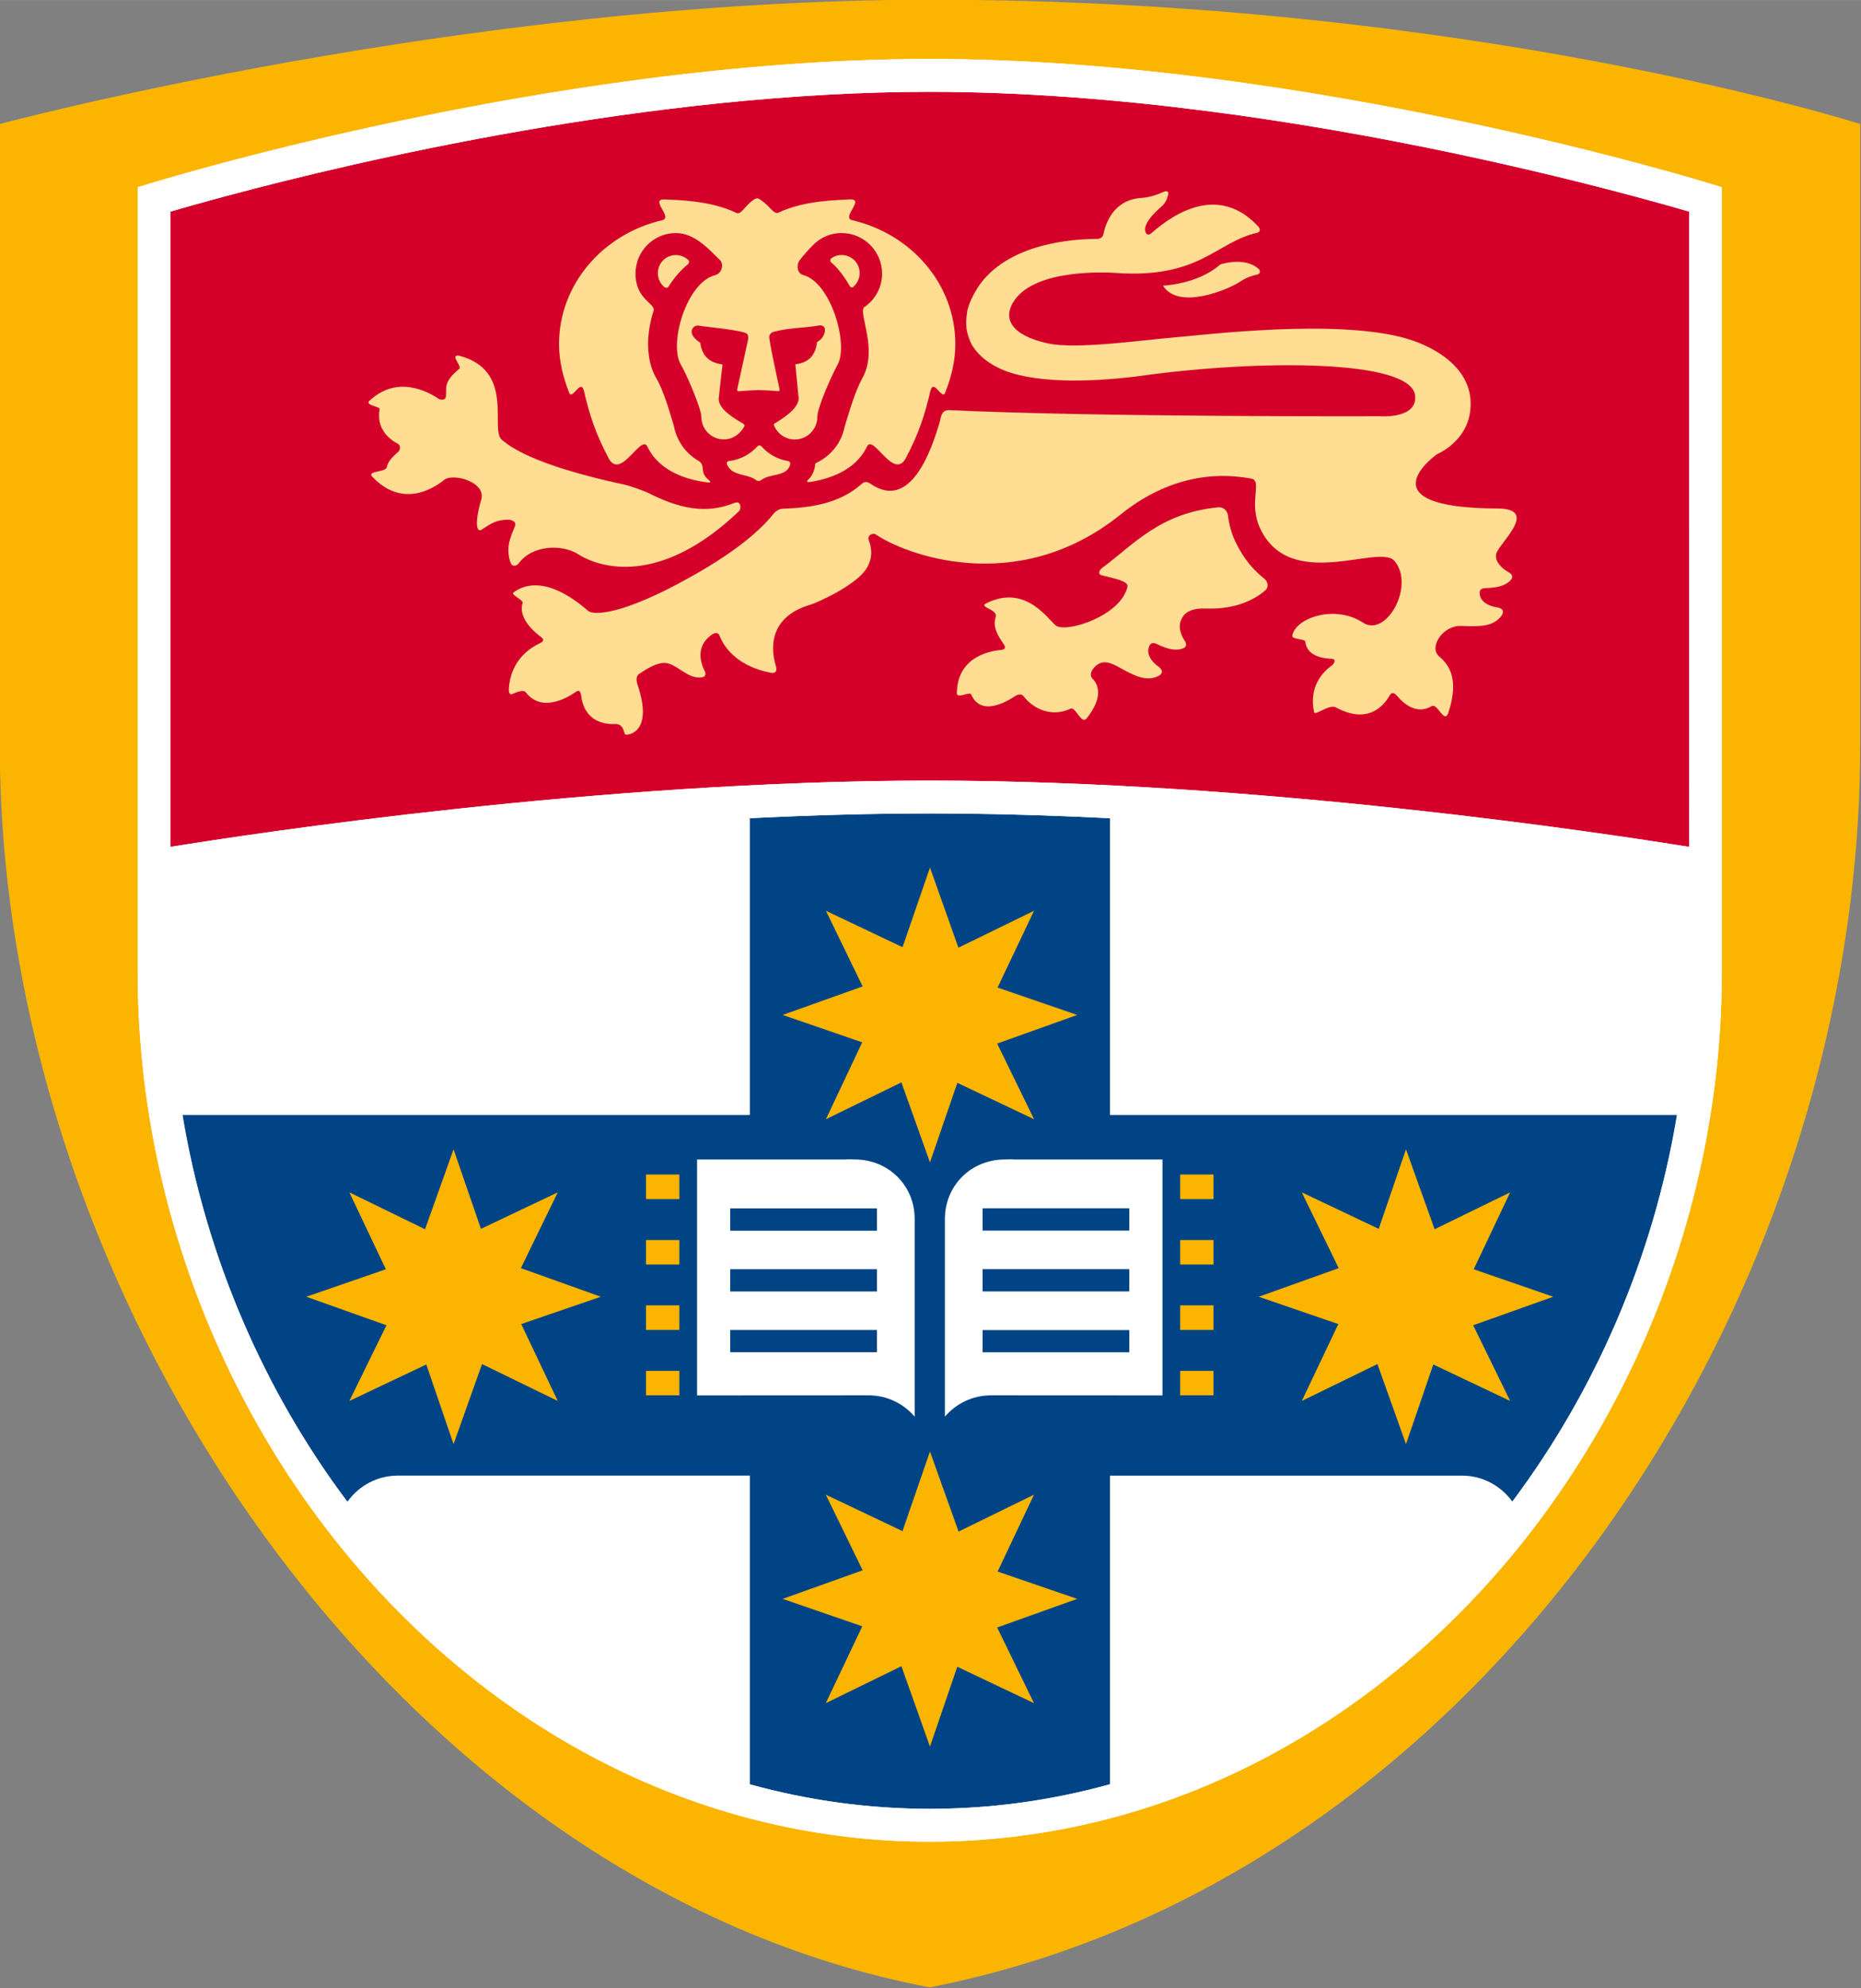 <?xml version="1.0" encoding="UTF-8" standalone="no"?>
<svg
   xmlns:dc="http://purl.org/dc/elements/1.1/"
   xmlns:cc="http://creativecommons.org/ns#"
   xmlns:rdf="http://www.w3.org/1999/02/22-rdf-syntax-ns#"
   xmlns:svg="http://www.w3.org/2000/svg"
   xmlns="http://www.w3.org/2000/svg"
   xmlns:xlink="http://www.w3.org/1999/xlink"
   xmlns:sodipodi="http://sodipodi.sourceforge.net/DTD/sodipodi-0.dtd"
   xmlns:inkscape="http://www.inkscape.org/namespaces/inkscape"
   version="1.1"
   height="109.537"
   width="102.554"
   viewBox="0 0 102.552 109.532"
   id="svg94"
   sodipodi:docname="usyd_shield.svg"
   inkscape:version="0.92.5 (2060ec1f9f, 2020-04-08)">
  <rect x="0" y="0" width="102.552" height="109.532" fill="#808080" stroke="none"/>
  <defs
     id="defs98" />
  <sodipodi:namedview
     pagecolor="#ffffff"
     bordercolor="#666666"
     borderopacity="1"
     objecttolerance="10"
     gridtolerance="10"
     guidetolerance="10"
     inkscape:pageopacity="0"
     inkscape:pageshadow="2"
     inkscape:window-width="1920"
     inkscape:window-height="1039"
     id="namedview96"
     showgrid="false"
     fit-margin-top="0"
     fit-margin-left="0"
     fit-margin-right="0"
     fit-margin-bottom="0"
     inkscape:zoom="1.1698495"
     inkscape:cx="159.84962"
     inkscape:cy="54.768487"
     inkscape:window-x="0"
     inkscape:window-y="0"
     inkscape:window-maximized="1"
     inkscape:current-layer="g92" />
  <title
     id="title2">University of Sydney</title>
  <g
     transform="matrix(1.538,0,0,1.538,-41.862,-45.234)"
     id="g92">
    <defs
       id="defs11">
      <rect
         id="XMLID_1_"
         y="29.401"
         width="205.58"
         x="27.209"
         height="71.198" />
    </defs>
    <clipPath
       id="XMLID_3_">
      <use
         xlink:href="#XMLID_1_"
         height="130"
         width="260"
         y="0"
         x="0"
         id="use13" />
    </clipPath>
    <path
       d="M 93.869,39.555 V 56.098 C 93.869,76.151 80.213,96.747 60.531,100.6 41.551,96.997 27.21,76.15 27.21,56.098 V 33.852 c 0,0 16.629,-4.452 33.327,-4.452 19.402,0 33.332,4.452 33.332,4.452 z"
       clip-path="url(#XMLID_3_)"
       id="path52"
       inkscape:connector-curvature="0"
       style="fill:#fbb500" />
    <path
       d="M 60.537,95.382 C 76.516,95.365 88.91,80.542 88.912,64.218 V 36.117 L 88.495,35.99 c 0,0 -14.398,-4.465 -27.964,-4.469 -13.562,0.004 -27.938,4.463 -27.962,4.469 l -0.417,0.127 v 28.102 c 0.002,16.324 12.396,31.147 28.375,31.164"
       clip-path="url(#XMLID_3_)"
       id="path54"
       inkscape:connector-curvature="0"
       style="fill:#ffffff" />
    <path
       d="M 66.989,93.322 V 82.269 h 12.613 c 0.739,0 1.396,0.367 1.802,0.93 2.98,-3.975 5.053,-8.752 5.898,-13.849 H 66.989 V 58.721 c -2.135,-0.108 -4.307,-0.173 -6.457,-0.173 -2.146,0 -4.315,0.064 -6.446,0.171 V 69.35 H 33.759 c 0.847,5.101 2.923,9.879 5.907,13.854 0.403,-0.565 1.063,-0.936 1.809,-0.936 h 12.611 v 11.058 c 2.061,0.567 4.212,0.879 6.441,0.879 v 0.092 h 0.01 v -0.092 c 2.231,0.001 4.388,-0.311 6.452,-0.883"
       clip-path="url(#XMLID_3_)"
       id="path56"
       inkscape:connector-curvature="0"
       style="fill:#004485" />
    <polygon
       points="78.573,78.288 77.594,81.141 76.571,78.273 73.861,79.594 75.17,76.84 72.318,75.861 75.183,74.837 73.861,72.122 76.617,73.429 77.594,70.579 78.62,73.443 81.327,72.122 80.021,74.877 82.87,75.861 80.002,76.883 81.327,79.594 "
       clip-path="url(#XMLID_3_)"
       id="polygon58"
       style="fill:#fbb500" />
    <polygon
       points="42.492,78.288 43.469,81.141 44.49,78.273 47.202,79.594 45.894,76.84 48.745,75.861 45.881,74.837 47.202,72.122 44.45,73.429 43.469,70.579 42.447,73.443 39.736,72.122 41.043,74.877 38.193,75.861 41.065,76.883 39.736,79.594 "
       clip-path="url(#XMLID_3_)"
       id="polygon60"
       style="fill:#fbb500" />
    <polygon
       points="61.518,89.116 60.539,91.974 59.515,89.096 56.806,90.42 58.113,87.667 55.261,86.684 58.127,85.66 56.806,82.951 59.554,84.257 60.539,81.404 61.563,84.273 64.266,82.951 62.963,85.705 65.813,86.684 62.947,87.709 64.266,90.42 "
       clip-path="url(#XMLID_3_)"
       id="polygon62"
       style="fill:#fbb500" />
    <polygon
       points="61.52,68.199 60.539,71.049 59.515,68.183 56.81,69.503 58.111,66.748 55.261,65.767 58.127,64.745 56.81,62.035 59.556,63.34 60.539,60.487 61.558,63.357 64.268,62.035 62.961,64.786 65.815,65.767 62.947,66.792 64.268,69.503 "
       clip-path="url(#XMLID_3_)"
       id="polygon64"
       style="fill:#fbb500" />
    <rect
       clip-path="url(#XMLID_3_)"
       height="0.881"
       width="1.195"
       y="71.483"
       x="69.504"
       id="rect66"
       style="fill:#fbb500" />
    <rect
       clip-path="url(#XMLID_3_)"
       height="0.877"
       width="1.195"
       y="73.83"
       x="69.504"
       id="rect68"
       style="fill:#fbb500" />
    <rect
       clip-path="url(#XMLID_3_)"
       height="0.881"
       width="1.195"
       y="76.17"
       x="69.504"
       id="rect70"
       style="fill:#fbb500" />
    <rect
       clip-path="url(#XMLID_3_)"
       height="0.875"
       width="1.195"
       y="78.517"
       x="69.504"
       id="rect72"
       style="fill:#fbb500" />
    <path
       d="m 63.551,70.944 c -0.103,-0.015 -0.222,0 -0.329,0 -1.213,0 -2.148,0.937 -2.148,2.131 v 7.083 c 0.397,-0.468 0.99,-0.765 1.655,-0.765 0.085,0 4.476,0.003 6.141,0.003 v -8.452 z m 4.129,6.907 h -5.256 v -0.795 h 5.256 z m 0,-2.18 h -5.256 v -0.798 h 5.256 z m 0,-2.18 h -5.256 v -0.798 h 5.256 z"
       clip-path="url(#XMLID_3_)"
       id="path74"
       inkscape:connector-curvature="0"
       style="fill:#ffffff" />
    <rect
       clip-path="url(#XMLID_3_)"
       height="0.881"
       width="1.195"
       y="71.483"
       x="50.364"
       id="rect76"
       style="fill:#fbb500" />
    <rect
       clip-path="url(#XMLID_3_)"
       height="0.877"
       width="1.195"
       y="73.83"
       x="50.364"
       id="rect78"
       style="fill:#fbb500" />
    <rect
       clip-path="url(#XMLID_3_)"
       height="0.881"
       width="1.195"
       y="76.17"
       x="50.364"
       id="rect80"
       style="fill:#fbb500" />
    <rect
       clip-path="url(#XMLID_3_)"
       height="0.875"
       width="1.195"
       y="78.517"
       x="50.364"
       id="rect82"
       style="fill:#fbb500" />
    <path
       d="m 52.194,70.944 v 8.452 c 1.667,0 6.055,-0.003 6.143,-0.003 0.663,0 1.259,0.297 1.654,0.765 v -7.083 c 0,-1.194 -0.934,-2.131 -2.151,-2.131 -0.106,0 -0.226,-0.015 -0.326,0 z m 1.188,6.109 h 5.257 v 0.796 h -5.257 z m 0,-2.179 h 5.257 v 0.798 h -5.257 z m 0,-2.178 h 5.257 v 0.798 h -5.257 z"
       clip-path="url(#XMLID_3_)"
       id="path84"
       inkscape:connector-curvature="0"
       style="fill:#ffffff" />
    <path
       d="m 60.531,57.372 c 11.777,0.002 24.195,1.889 27.205,2.374 V 36.99 c -0.405,-0.117 -1.093,-0.316 -2.019,-0.563 -1.545,-0.414 -3.75,-0.964 -6.369,-1.519 -5.243,-1.107 -12.163,-2.209 -18.817,-2.209 -9.987,-0.002 -20.551,2.484 -25.189,3.728 -0.926,0.248 -1.614,0.447 -2.015,0.563 v 22.755 c 3.006,-0.482 15.43,-2.371 27.204,-2.373"
       clip-path="url(#XMLID_3_)"
       id="path86"
       inkscape:connector-curvature="0"
       style="fill:#d4002a" />
    <path
       d="m 72.562,50.55 c -0.382,0.335 -1.063,0.698 -2.143,0.659 -0.456,-0.019 -0.676,0.112 -0.791,0.248 -0.066,0.092 -0.109,0.206 -0.118,0.23 -0.061,0.224 0.021,0.464 0.141,0.653 0.118,0.166 0.073,0.273 -0.106,0.315 -0.177,0.047 -0.414,0.051 -0.877,-0.173 -0.203,-0.098 -0.261,0.027 -0.288,0.121 -0.077,0.227 0.07,0.504 0.373,0.706 0.155,0.136 0.128,0.269 -0.116,0.354 -0.407,0.144 -0.774,-0.045 -1.371,-0.375 -0.352,-0.196 -0.623,-0.228 -0.86,0.051 -0.134,0.156 -0.122,0.299 -0.045,0.38 0.234,0.23 0.374,0.693 -0.207,1.423 -0.192,0.241 -0.398,-0.427 -0.575,-0.348 -0.793,0.371 -1.444,-0.114 -1.689,-0.448 -0.054,-0.068 -0.165,-0.089 -0.301,0 -0.397,0.265 -1.246,0.704 -1.575,-0.063 -0.051,-0.11 -0.518,0.175 -0.512,-0.044 0.017,-1.269 1.118,-1.506 1.587,-1.547 0.143,-0.015 0.172,-0.084 0.096,-0.2 -0.188,-0.275 -0.415,-0.602 -0.291,-0.981 0.087,-0.281 -0.633,-0.346 -0.336,-0.491 1.45,-0.723 2.26,0.662 2.512,0.811 0.421,0.242 2.314,-0.375 2.544,-1.401 0.049,-0.201 -0.44,-0.291 -0.928,-0.413 -0.09,-0.021 -0.139,-0.134 0.022,-0.262 1.149,-0.855 2.069,-1.964 4.146,-2.17 0.252,-0.026 0.352,0.183 0.36,0.285 0.041,0.322 0.124,0.637 0.263,0.932 0.301,0.637 0.661,1.032 1.026,1.323 0.18,0.142 0.159,0.338 0.059,0.425 m 8.317,-2.924 c 1.522,0.007 0.025,1.261 -0.053,1.628 -0.054,0.267 0.191,0.507 0.43,0.646 0.181,0.094 0.186,0.21 0.052,0.33 -0.142,0.124 -0.352,0.237 -0.865,0.248 -0.222,0.002 -0.22,0.143 -0.202,0.239 0.031,0.234 0.294,0.413 0.658,0.456 0.197,0.051 0.231,0.183 0.057,0.368 -0.303,0.315 -0.708,0.315 -1.394,0.292 -0.646,-0.023 -1.161,0.761 -0.782,1.088 0.255,0.22 0.778,0.708 0.328,2.03 -0.143,0.401 -0.387,-0.366 -0.593,-0.245 -0.536,0.318 -1.001,-0.083 -1.244,-0.372 -0.105,-0.123 -0.199,-0.127 -0.269,0 -0.216,0.374 -0.779,1.033 -1.916,0.418 -0.248,-0.132 -0.756,0.32 -0.785,0.167 -0.186,-0.885 0.269,-1.41 0.655,-1.685 0.038,-0.032 0.188,-0.233 -0.064,-0.226 -0.386,-0.02 -0.853,-0.146 -0.906,-0.614 -0.008,-0.1 -0.491,-0.077 -0.465,-0.211 0.113,-0.651 1.544,-1.122 2.53,-0.47 0.834,0.553 1.882,-1.328 1.129,-2.211 -0.544,-0.634 -3.729,1.141 -4.813,-1.166 -0.435,-0.929 0.111,-1.721 -0.332,-1.785 -0.442,-0.063 -2.444,-0.497 -4.667,1.291 -3.757,3.022 -7.829,1.376 -8.787,0.702 -0.149,-0.047 -0.297,0.073 -0.232,0.226 0.153,0.388 0.087,0.751 -0.1,1.028 -0.391,0.592 -1.741,1.197 -1.98,1.268 -1.581,0.462 -1.414,1.675 -1.248,2.212 0.049,0.164 -0.01,0.262 -0.181,0.232 -0.484,-0.089 -1.461,-0.386 -1.846,-1.337 -0.042,-0.109 -0.151,-0.113 -0.283,-0.02 -0.588,0.418 -0.38,1.028 -0.241,1.3 0.053,0.106 0.023,0.208 -0.116,0.224 -0.54,0.065 -0.926,-0.563 -1.39,-0.519 -0.303,0.03 -0.657,0.263 -0.851,0.397 -0.095,0.06 -0.107,0.213 -0.05,0.386 0.591,1.753 -0.379,1.811 -0.437,1.781 -0.071,-0.039 -0.03,-0.331 -0.313,-0.376 -0.95,0.053 -1.223,-0.568 -1.274,-1.026 -0.02,-0.149 -0.077,-0.2 -0.179,-0.132 -0.36,0.252 -1.248,0.745 -1.805,0.02 -0.081,-0.105 -0.346,0.004 -0.49,0.066 -0.115,0.049 -0.12,-0.141 -0.115,-0.2 0.066,-0.999 0.742,-1.449 1.116,-1.624 0.136,-0.063 0.151,-0.137 0.042,-0.218 -0.301,-0.224 -0.832,-0.706 -0.664,-1.231 0.029,-0.098 -0.443,-0.286 -0.325,-0.371 1.092,-0.793 2.497,0.523 2.676,0.666 0.188,0.149 1.181,0.181 3.715,-1.246 1.612,-0.904 2.456,-1.655 2.915,-2.225 0.057,-0.067 0.175,-0.188 0.336,-0.191 1.021,-0.035 2.033,-0.187 2.822,-0.881 0.13,-0.137 0.265,-0.055 0.32,-0.018 1.449,1.009 2.198,-1.224 2.496,-2.246 0.039,-0.208 0.083,-0.378 0.303,-0.389 5.339,0.256 15.458,0.22 15.458,0.22 0,0 1.335,0.106 1.264,-0.723 C 77.818,42.268 72.3,42.295 68.178,42.863 66.682,43.07 64.51,43.188 63.225,42.69 62.692,42.484 62.261,42.152 62.022,41.729 61.766,41.187 61.831,40.862 61.88,40.52 c 0.064,-0.25 0.187,-0.513 0.358,-0.792 1.056,-1.632 3.499,-1.758 4.258,-1.758 0.146,0 0.238,-0.062 0.256,-0.169 0.077,-0.377 0.36,-1.248 1.384,-1.303 0.289,-0.019 0.582,-0.128 0.764,-0.211 0.122,-0.055 0.199,-0.023 0.177,0.083 -0.029,0.132 -0.091,0.308 -0.243,0.44 -0.719,0.616 -0.612,0.9 -0.527,0.981 0.051,0.039 0.116,0.02 0.169,-0.032 2.176,-1.896 3.444,-0.64 3.831,-0.23 0.063,0.073 0.081,0.188 -0.045,0.22 -1.478,0.332 -2.047,1.651 -5.066,1.438 -0.367,-0.024 -2.839,-0.148 -3.625,0.972 -0.452,0.651 -0.137,1.259 1.197,1.553 1.013,0.222 3.376,-0.121 4.49,-0.212 1.091,-0.09 5.845,-0.684 8.339,0.033 1.052,0.301 2.581,1.148 2.276,2.743 -0.198,1.007 -1.167,1.404 -1.167,1.404 0,0 -2.734,1.925 2.173,1.946 M 45.19,45.154 c -0.425,-0.374 0.501,-2.494 -1.542,-3.008 -0.32,-0.019 0.138,0.38 0.024,0.476 -0.594,0.493 -0.439,0.688 -0.474,0.983 -0.012,0.147 -0.167,0.132 -0.242,0.104 -0.432,-0.292 -1.51,-0.861 -2.495,0.052 -0.188,0.172 0.376,0.206 0.36,0.304 -0.123,0.689 0.318,1.062 0.643,1.237 0.106,0.051 0.106,0.183 0.047,0.269 -0.108,0.116 -0.371,0.289 -0.434,0.574 -0.041,0.195 -0.729,0.12 -0.519,0.342 1.05,1.107 2.127,0.464 2.548,0.136 0.299,-0.299 1.549,0.045 1.356,0.685 -0.241,0.813 -0.179,1.212 0.024,1.068 0.322,-0.206 0.505,-0.349 0.945,-0.349 0.085,0 0.327,0.055 0.23,0.251 -0.153,0.378 -0.318,0.717 -0.167,1.239 0.063,0.224 0.216,0.171 0.302,0.085 0.504,-0.698 1.594,-0.686 2.125,-0.346 0.765,0.493 2.931,1.182 5.774,-1.533 0.085,-0.079 0.09,-0.393 -0.16,-0.299 -0.774,0.305 -1.653,0.377 -3.084,-0.354 C 50.335,47.008 49.784,46.812 49.632,46.779 47.857,46.4 45.971,45.852 45.19,45.154 m 23.697,-5.512 c 0,0 1.243,-0.042 2.054,-0.759 0,0 0.871,-0.297 1.378,0.163 0.057,0.054 0.069,0.179 -0.068,0.203 -0.15,0.028 -0.36,0.092 -0.591,0.246 -0.445,0.297 -2.22,1.035 -2.773,0.147 M 55.519,46.09 c -0.153,0.41 -0.729,0.273 -1.037,0.525 -0.034,0.029 -0.126,0.029 -0.154,0.008 -0.304,-0.26 -0.876,-0.132 -1.062,-0.578 -0.015,-0.035 -0.015,-0.107 0.068,-0.12 0.405,-0.044 0.766,-0.243 1.028,-0.531 0.022,-0.027 0.092,-0.053 0.149,0.016 0.237,0.264 0.57,0.456 0.939,0.515 0.046,0.007 0.111,0.046 0.069,0.165 m -3.638,-7.365 c -0.117,-0.11 -0.275,-0.179 -0.448,-0.179 -0.356,0 -0.644,0.289 -0.644,0.647 0,0.204 0.094,0.385 0.239,0.507 0.055,0.036 0.122,0.012 0.134,-0.008 0.195,-0.312 0.436,-0.598 0.714,-0.824 0.027,-0.023 0.054,-0.107 0.005,-0.143 m 0.466,5.614 c 0,-0.288 -0.537,-1.542 -0.74,-1.881 -0.428,-0.745 0.209,-2.935 1.237,-3.193 0.222,-0.053 0.334,-0.377 0.162,-0.546 -0.429,-0.427 -0.919,-0.96 -1.572,-0.96 -0.8,0 -1.446,0.651 -1.446,1.453 0,0.918 0.703,1.063 0.654,1.317 -0.283,0.851 -0.287,1.781 0.095,2.436 0.265,0.454 0.467,1.177 0.625,1.696 0.098,0.533 0.42,0.987 0.874,1.252 0.226,0.132 0.116,0.307 0.211,0.497 0.042,0.092 0.118,0.151 0.175,0.203 0.096,0.074 0.021,0.089 -0.057,0.078 -0.677,-0.084 -1.717,-0.369 -2.148,-1.277 -0.226,-0.486 -0.959,1.228 -1.393,0.409 -0.463,-0.871 -0.676,-1.525 -0.881,-2.4 -0.112,-0.484 -0.417,0.344 -0.533,0.055 -0.211,-0.542 -0.362,-1.12 -0.362,-1.74 0,-2.146 1.576,-3.946 3.694,-4.439 0.409,-0.094 -0.476,-0.776 0.102,-0.745 0.38,0.022 1.622,0.026 2.562,0.484 0.179,0.077 0.289,-0.265 0.647,-0.493 0.027,-0.019 0.112,-0.051 0.177,-0.002 0.371,0.229 0.501,0.562 0.68,0.484 0.935,-0.448 2.166,-0.448 2.539,-0.474 0.6,-0.037 -0.308,0.651 0.104,0.745 2.121,0.493 3.695,2.293 3.695,4.439 0,0.621 -0.152,1.199 -0.364,1.74 -0.114,0.289 -0.417,-0.539 -0.531,-0.055 -0.207,0.875 -0.42,1.529 -0.88,2.4 -0.441,0.819 -1.169,-0.896 -1.396,-0.409 -0.409,0.863 -1.37,1.16 -2.042,1.264 -0.076,0.008 -0.147,-0.002 -0.055,-0.089 0.034,-0.034 0.196,-0.184 0.241,-0.491 0.005,-0.032 -0.015,-0.081 0.058,-0.112 0.505,-0.242 0.888,-0.712 1,-1.28 0.16,-0.527 0.376,-1.278 0.634,-1.742 0.573,-1.023 -0.124,-2.264 0.055,-2.54 0.393,-0.255 0.655,-0.703 0.655,-1.211 0,-0.802 -0.653,-1.453 -1.449,-1.453 -0.434,0 -0.822,0.192 -1.082,0.49 l -0.041,0.039 c -0.132,0.142 -0.262,0.287 -0.376,0.44 -0.132,0.168 -0.102,0.474 0.124,0.535 0.99,0.258 1.634,2.485 1.231,3.208 -0.179,0.321 -0.726,1.52 -0.726,1.869 0,0.449 -0.36,0.813 -0.809,0.813 -0.344,0 -0.633,-0.213 -0.755,-0.529 0,0 0.015,-0.026 0.018,-0.035 0.275,-0.17 0.876,-0.533 0.876,-0.908 L 55.715,42.46 c 0.491,-0.059 0.719,-0.326 0.778,-0.793 0.045,-0.029 0.09,-0.063 0.128,-0.096 0.165,-0.151 0.273,-0.556 -0.079,-0.499 -0.501,0.094 -1.069,0.075 -1.619,0.228 -0.073,0.02 -0.126,0.085 -0.141,0.156 -0.024,0.106 0.298,1.58 0.371,1.906 0.004,0.036 -0.019,0.06 -0.037,0.06 -0.224,-0.02 -0.623,-0.039 -0.721,-0.039 -0.096,0.002 -0.486,0.024 -0.718,0.043 -0.024,0 -0.057,-0.03 -0.047,-0.06 0.074,-0.348 0.396,-1.813 0.396,-1.813 0.006,-0.063 0,-0.126 -0.034,-0.177 -0.107,-0.139 -1.542,-0.26 -1.736,-0.299 -0.081,-0.015 -0.163,0.018 -0.213,0.085 -0.143,0.203 0.106,0.429 0.265,0.523 0.061,0.452 0.301,0.714 0.776,0.773 0.007,0.006 0.016,0.022 0.022,0.024 -0.015,0.081 -0.137,1.209 -0.137,1.215 0,0.391 0.593,0.721 0.888,0.894 0.014,0.02 0.036,0.045 0.041,0.073 -0.143,0.284 -0.423,0.486 -0.745,0.486 -0.446,0.002 -0.806,-0.362 -0.806,-0.811 m 4.637,-5.544 c 0.267,0.228 0.49,0.525 0.676,0.857 0.014,0.034 0.085,0.075 0.124,0.039 0.143,-0.118 0.236,-0.297 0.236,-0.499 0,-0.358 -0.288,-0.647 -0.646,-0.647 -0.143,0 -0.275,0.045 -0.38,0.126 -0.027,0.019 -0.033,0.103 -0.01,0.124"
       clip-path="url(#XMLID_3_)"
       id="path88"
       inkscape:connector-curvature="0"
       style="fill:#ffdd92;fill-rule:evenodd" />
    <path
       d="m 88.496,35.991 c 0,0 -14.398,-4.465 -27.964,-4.469 -13.565,0.004 -27.938,4.461 -27.965,4.469 l -0.416,0.126 v 28.101 c 0.004,16.324 12.396,31.147 28.375,31.164 v -1.177 c -7.608,0 -14.395,-3.55 -19.3,-9.079 C 36.323,79.598 33.323,72.087 33.327,64.218 V 60.94 c 1.137,-0.186 4.209,-0.668 8.336,-1.152 5.251,-0.621 12.18,-1.239 18.868,-1.239 6.685,0 13.615,0.619 18.869,1.239 4.125,0.484 7.197,0.967 8.336,1.152 v 3.278 c 0,7.869 -2.998,15.38 -7.899,20.908 -4.906,5.529 -11.693,9.079 -19.3,9.079 v 1.177 C 76.515,95.365 88.909,80.542 88.911,64.218 V 36.117 Z M 60.531,57.373 c -11.774,0 -24.198,1.887 -27.204,2.374 V 36.988 c 0.401,-0.117 1.088,-0.315 2.015,-0.56 4.639,-1.246 15.202,-3.731 25.189,-3.729 6.654,0 13.574,1.101 18.817,2.207 2.62,0.555 4.824,1.107 6.369,1.522 0.926,0.245 1.613,0.443 2.019,0.56 V 59.746 C 84.726,59.26 72.308,57.373 60.531,57.373"
       clip-path="url(#XMLID_3_)"
       id="path90"
       inkscape:connector-curvature="0"
       style="fill:#ffffff" />
  </g>
</svg>
